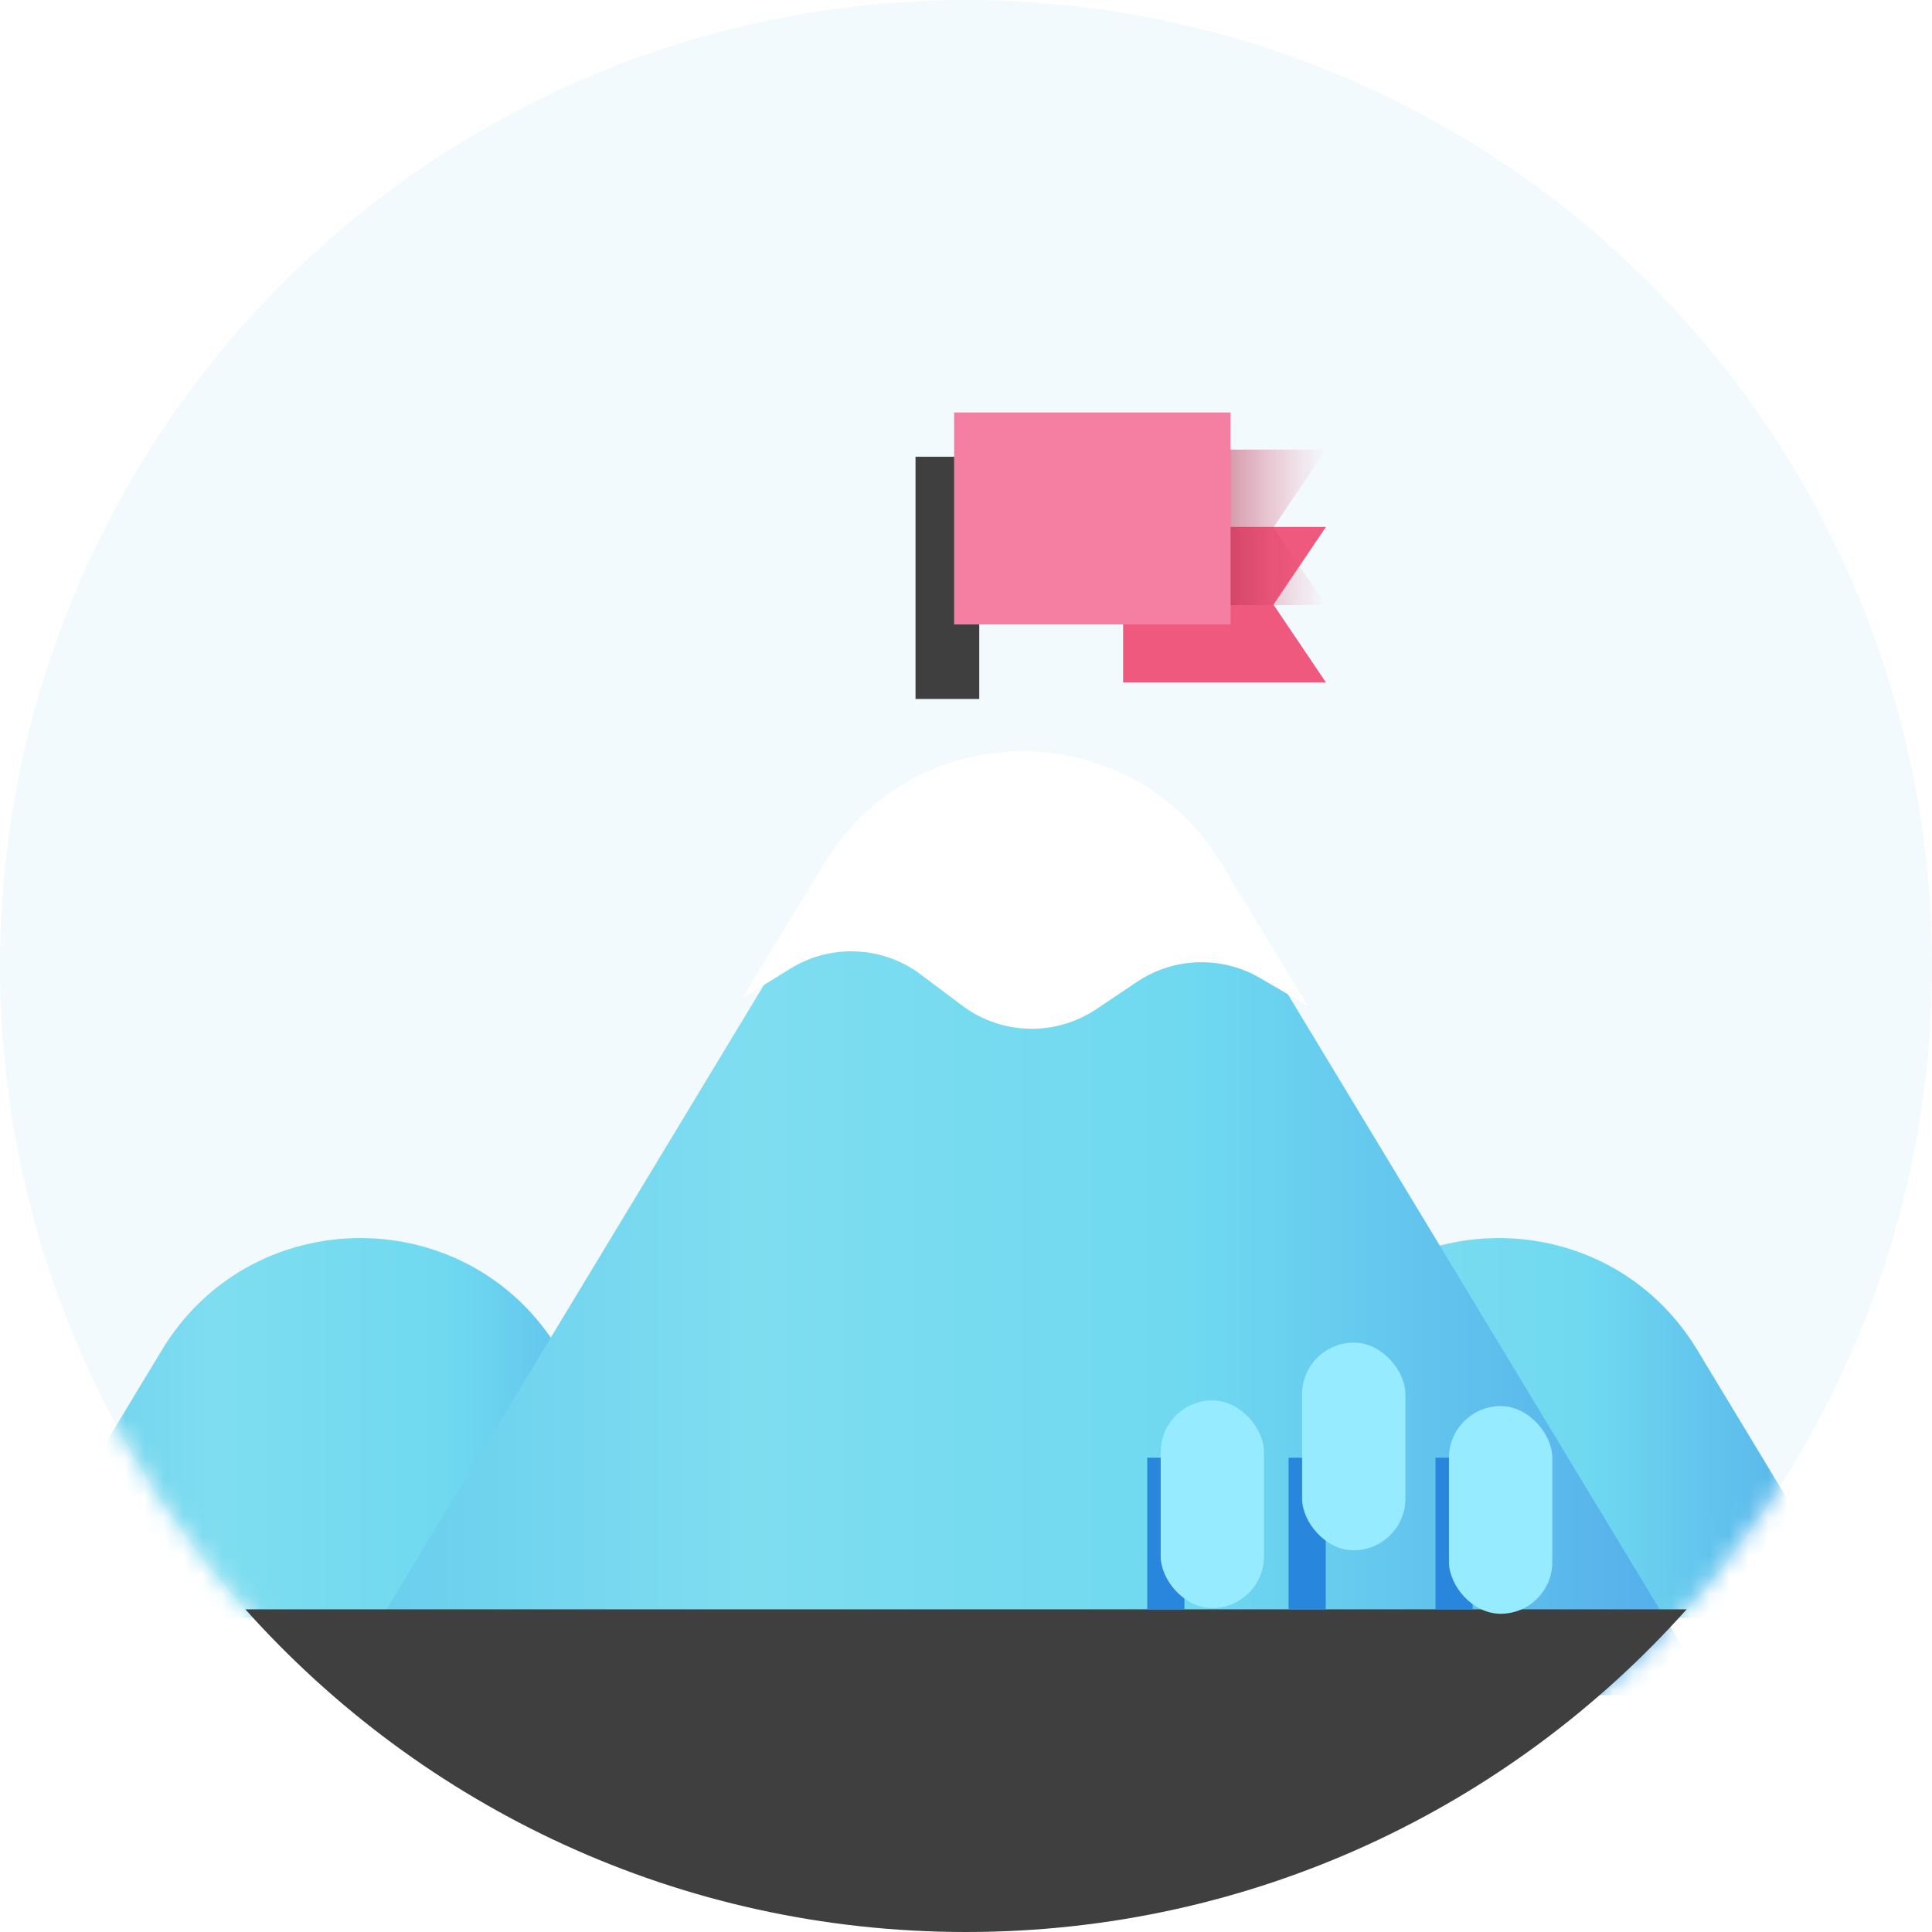 <svg width="100" height="100" viewBox="0 0 100 100" fill="none" xmlns="http://www.w3.org/2000/svg">
<circle cx="50" cy="50" r="50" fill="#58C6E9" fill-opacity="0.08"/>
<mask id="mask0_2390_58929" style="mask-type:alpha" maskUnits="userSpaceOnUse" x="0" y="0" width="100" height="100">
<circle cx="50" cy="50" r="50" fill="#58C6E9"/>
</mask>
<g mask="url(#mask0_2390_58929)">
<g filter="url(#filter0_d_2390_58929)">
<path d="M58.133 23.273H68.63L65.915 27.297L68.63 31.321H58.133V23.273Z" fill="#EF597D"/>
</g>
<path d="M58.133 23.273H68.63L65.915 27.297L68.63 31.321H58.133V23.273Z" fill="url(#paint0_linear_2390_58929)"/>
<path d="M67.311 69.875C71.98 62.151 83.183 62.151 87.851 69.875L96.232 83.742H58.93L67.311 69.875Z" fill="url(#paint1_linear_2390_58929)"/>
<path d="M8.382 69.875C13.05 62.151 24.253 62.151 28.921 69.875L37.303 83.742H0L8.382 69.875Z" fill="url(#paint2_linear_2390_58929)"/>
<g filter="url(#filter1_d_2390_58929)">
<path d="M38.685 41.78C43.353 34.056 54.557 34.056 59.225 41.78L84.587 83.742H13.322L38.685 41.78Z" fill="url(#paint3_linear_2390_58929)"/>
</g>
<rect x="47.387" y="23.642" width="3.299" height="12.537" fill="#3F3F3F"/>
<g filter="url(#filter2_d_2390_58929)">
<path d="M47.385 20.349H61.696V31.321H47.385V20.349Z" fill="#F47FA2"/>
</g>
<g filter="url(#filter3_d_2390_58929)">
<path d="M38.69 41.644C43.369 33.96 54.528 33.967 59.197 41.658L63.695 49.068L61.219 47.622C59.235 46.464 56.762 46.54 54.853 47.82L52.745 49.233C50.626 50.654 47.84 50.579 45.801 49.047L43.665 47.443C41.688 45.957 39.001 45.838 36.899 47.141L34.397 48.694L38.69 41.644Z" fill="white"/>
</g>
</g>
<path fill-rule="evenodd" clip-rule="evenodd" d="M87.299 83.299C78.143 93.548 64.825 100 50 100C35.175 100 21.858 93.548 12.701 83.299H87.299Z" fill="#3F3F3F"/>
<rect x="61.305" y="75.452" width="7.847" height="1.923" transform="rotate(90 61.305 75.452)" fill="#2886DD"/>
<rect x="76.225" y="75.452" width="7.847" height="1.923" transform="rotate(90 76.225 75.452)" fill="#2886DD"/>
<rect x="68.621" y="75.452" width="7.847" height="1.923" transform="rotate(90 68.621 75.452)" fill="#2886DD"/>
<g filter="url(#filter4_d_2390_58929)">
<rect x="57.67" y="70.078" width="5.347" height="10.748" rx="2.674" fill="#97EBFF"/>
</g>
<g filter="url(#filter5_d_2390_58929)">
<rect x="64.988" y="67.086" width="5.347" height="10.748" rx="2.674" fill="#97EBFF"/>
</g>
<g filter="url(#filter6_d_2390_58929)">
<rect x="72.592" y="70.373" width="5.347" height="10.748" rx="2.674" fill="#97EBFF"/>
</g>
<defs>
<filter id="filter0_d_2390_58929" x="54.133" y="23.273" width="18.497" height="16.047" filterUnits="userSpaceOnUse" color-interpolation-filters="sRGB">
<feFlood flood-opacity="0" result="BackgroundImageFix"/>
<feColorMatrix in="SourceAlpha" type="matrix" values="0 0 0 0 0 0 0 0 0 0 0 0 0 0 0 0 0 0 127 0" result="hardAlpha"/>
<feOffset dy="4"/>
<feGaussianBlur stdDeviation="2"/>
<feComposite in2="hardAlpha" operator="out"/>
<feColorMatrix type="matrix" values="0 0 0 0 0.937 0 0 0 0 0.349 0 0 0 0 0.49 0 0 0 0.2 0"/>
<feBlend mode="normal" in2="BackgroundImageFix" result="effect1_dropShadow_2390_58929"/>
<feBlend mode="normal" in="SourceGraphic" in2="effect1_dropShadow_2390_58929" result="shape"/>
</filter>
<filter id="filter1_d_2390_58929" x="11.322" y="33.987" width="83.264" height="59.755" filterUnits="userSpaceOnUse" color-interpolation-filters="sRGB">
<feFlood flood-opacity="0" result="BackgroundImageFix"/>
<feColorMatrix in="SourceAlpha" type="matrix" values="0 0 0 0 0 0 0 0 0 0 0 0 0 0 0 0 0 0 127 0" result="hardAlpha"/>
<feOffset dx="4" dy="4"/>
<feGaussianBlur stdDeviation="3"/>
<feComposite in2="hardAlpha" operator="out"/>
<feColorMatrix type="matrix" values="0 0 0 0 0.157 0 0 0 0 0.525 0 0 0 0 0.867 0 0 0 0.36 0"/>
<feBlend mode="normal" in2="BackgroundImageFix" result="effect1_dropShadow_2390_58929"/>
<feBlend mode="normal" in="SourceGraphic" in2="effect1_dropShadow_2390_58929" result="shape"/>
</filter>
<filter id="filter2_d_2390_58929" x="47.385" y="19.349" width="18.311" height="14.971" filterUnits="userSpaceOnUse" color-interpolation-filters="sRGB">
<feFlood flood-opacity="0" result="BackgroundImageFix"/>
<feColorMatrix in="SourceAlpha" type="matrix" values="0 0 0 0 0 0 0 0 0 0 0 0 0 0 0 0 0 0 127 0" result="hardAlpha"/>
<feOffset dx="2" dy="1"/>
<feGaussianBlur stdDeviation="1"/>
<feComposite in2="hardAlpha" operator="out"/>
<feColorMatrix type="matrix" values="0 0 0 0 0.937 0 0 0 0 0.349 0 0 0 0 0.49 0 0 0 0.2 0"/>
<feBlend mode="normal" in2="BackgroundImageFix" result="effect1_dropShadow_2390_58929"/>
<feBlend mode="normal" in="SourceGraphic" in2="effect1_dropShadow_2390_58929" result="shape"/>
</filter>
<filter id="filter3_d_2390_58929" x="32.397" y="32.885" width="41.299" height="26.364" filterUnits="userSpaceOnUse" color-interpolation-filters="sRGB">
<feFlood flood-opacity="0" result="BackgroundImageFix"/>
<feColorMatrix in="SourceAlpha" type="matrix" values="0 0 0 0 0 0 0 0 0 0 0 0 0 0 0 0 0 0 127 0" result="hardAlpha"/>
<feOffset dx="4" dy="3"/>
<feGaussianBlur stdDeviation="3"/>
<feComposite in2="hardAlpha" operator="out"/>
<feColorMatrix type="matrix" values="0 0 0 0 0.157 0 0 0 0 0.525 0 0 0 0 0.867 0 0 0 0.32 0"/>
<feBlend mode="normal" in2="BackgroundImageFix" result="effect1_dropShadow_2390_58929"/>
<feBlend mode="normal" in="SourceGraphic" in2="effect1_dropShadow_2390_58929" result="shape"/>
</filter>
<filter id="filter4_d_2390_58929" x="55.263" y="67.671" width="14.976" height="20.377" filterUnits="userSpaceOnUse" color-interpolation-filters="sRGB">
<feFlood flood-opacity="0" result="BackgroundImageFix"/>
<feColorMatrix in="SourceAlpha" type="matrix" values="0 0 0 0 0 0 0 0 0 0 0 0 0 0 0 0 0 0 127 0" result="hardAlpha"/>
<feOffset dx="2.407" dy="2.407"/>
<feGaussianBlur stdDeviation="2.407"/>
<feComposite in2="hardAlpha" operator="out"/>
<feColorMatrix type="matrix" values="0 0 0 0 0 0 0 0 0 0 0 0 0 0 0 0 0 0 0.1 0"/>
<feBlend mode="normal" in2="BackgroundImageFix" result="effect1_dropShadow_2390_58929"/>
<feBlend mode="normal" in="SourceGraphic" in2="effect1_dropShadow_2390_58929" result="shape"/>
</filter>
<filter id="filter5_d_2390_58929" x="62.581" y="64.679" width="14.976" height="20.377" filterUnits="userSpaceOnUse" color-interpolation-filters="sRGB">
<feFlood flood-opacity="0" result="BackgroundImageFix"/>
<feColorMatrix in="SourceAlpha" type="matrix" values="0 0 0 0 0 0 0 0 0 0 0 0 0 0 0 0 0 0 127 0" result="hardAlpha"/>
<feOffset dx="2.407" dy="2.407"/>
<feGaussianBlur stdDeviation="2.407"/>
<feComposite in2="hardAlpha" operator="out"/>
<feColorMatrix type="matrix" values="0 0 0 0 0 0 0 0 0 0 0 0 0 0 0 0 0 0 0.1 0"/>
<feBlend mode="normal" in2="BackgroundImageFix" result="effect1_dropShadow_2390_58929"/>
<feBlend mode="normal" in="SourceGraphic" in2="effect1_dropShadow_2390_58929" result="shape"/>
</filter>
<filter id="filter6_d_2390_58929" x="70.184" y="67.965" width="14.976" height="20.377" filterUnits="userSpaceOnUse" color-interpolation-filters="sRGB">
<feFlood flood-opacity="0" result="BackgroundImageFix"/>
<feColorMatrix in="SourceAlpha" type="matrix" values="0 0 0 0 0 0 0 0 0 0 0 0 0 0 0 0 0 0 127 0" result="hardAlpha"/>
<feOffset dx="2.407" dy="2.407"/>
<feGaussianBlur stdDeviation="2.407"/>
<feComposite in2="hardAlpha" operator="out"/>
<feColorMatrix type="matrix" values="0 0 0 0 0 0 0 0 0 0 0 0 0 0 0 0 0 0 0.1 0"/>
<feBlend mode="normal" in2="BackgroundImageFix" result="effect1_dropShadow_2390_58929"/>
<feBlend mode="normal" in="SourceGraphic" in2="effect1_dropShadow_2390_58929" result="shape"/>
</filter>
<linearGradient id="paint0_linear_2390_58929" x1="58.133" y1="27.297" x2="68.631" y2="27.297" gradientUnits="userSpaceOnUse">
<stop stop-color="#720620"/>
<stop offset="1" stop-color="#EF597D" stop-opacity="0"/>
</linearGradient>
<linearGradient id="paint1_linear_2390_58929" x1="58.93" y1="68.313" x2="96.255" y2="68.313" gradientUnits="userSpaceOnUse">
<stop stop-color="#67CDED"/>
<stop offset="0.3" stop-color="#7FDDF0"/>
<stop offset="0.62" stop-color="#6FD9F0"/>
<stop offset="1" stop-color="#53ABEA"/>
</linearGradient>
<linearGradient id="paint2_linear_2390_58929" x1="0" y1="68.313" x2="37.325" y2="68.313" gradientUnits="userSpaceOnUse">
<stop stop-color="#67CDED"/>
<stop offset="0.3" stop-color="#7FDDF0"/>
<stop offset="0.62" stop-color="#6FD9F0"/>
<stop offset="1" stop-color="#53ABEA"/>
</linearGradient>
<linearGradient id="paint3_linear_2390_58929" x1="13.322" y1="54.265" x2="84.63" y2="54.265" gradientUnits="userSpaceOnUse">
<stop stop-color="#67CDED"/>
<stop offset="0.3" stop-color="#7FDDF0"/>
<stop offset="0.62" stop-color="#6FD9F0"/>
<stop offset="1" stop-color="#53ABEA"/>
</linearGradient>
</defs>
</svg>

